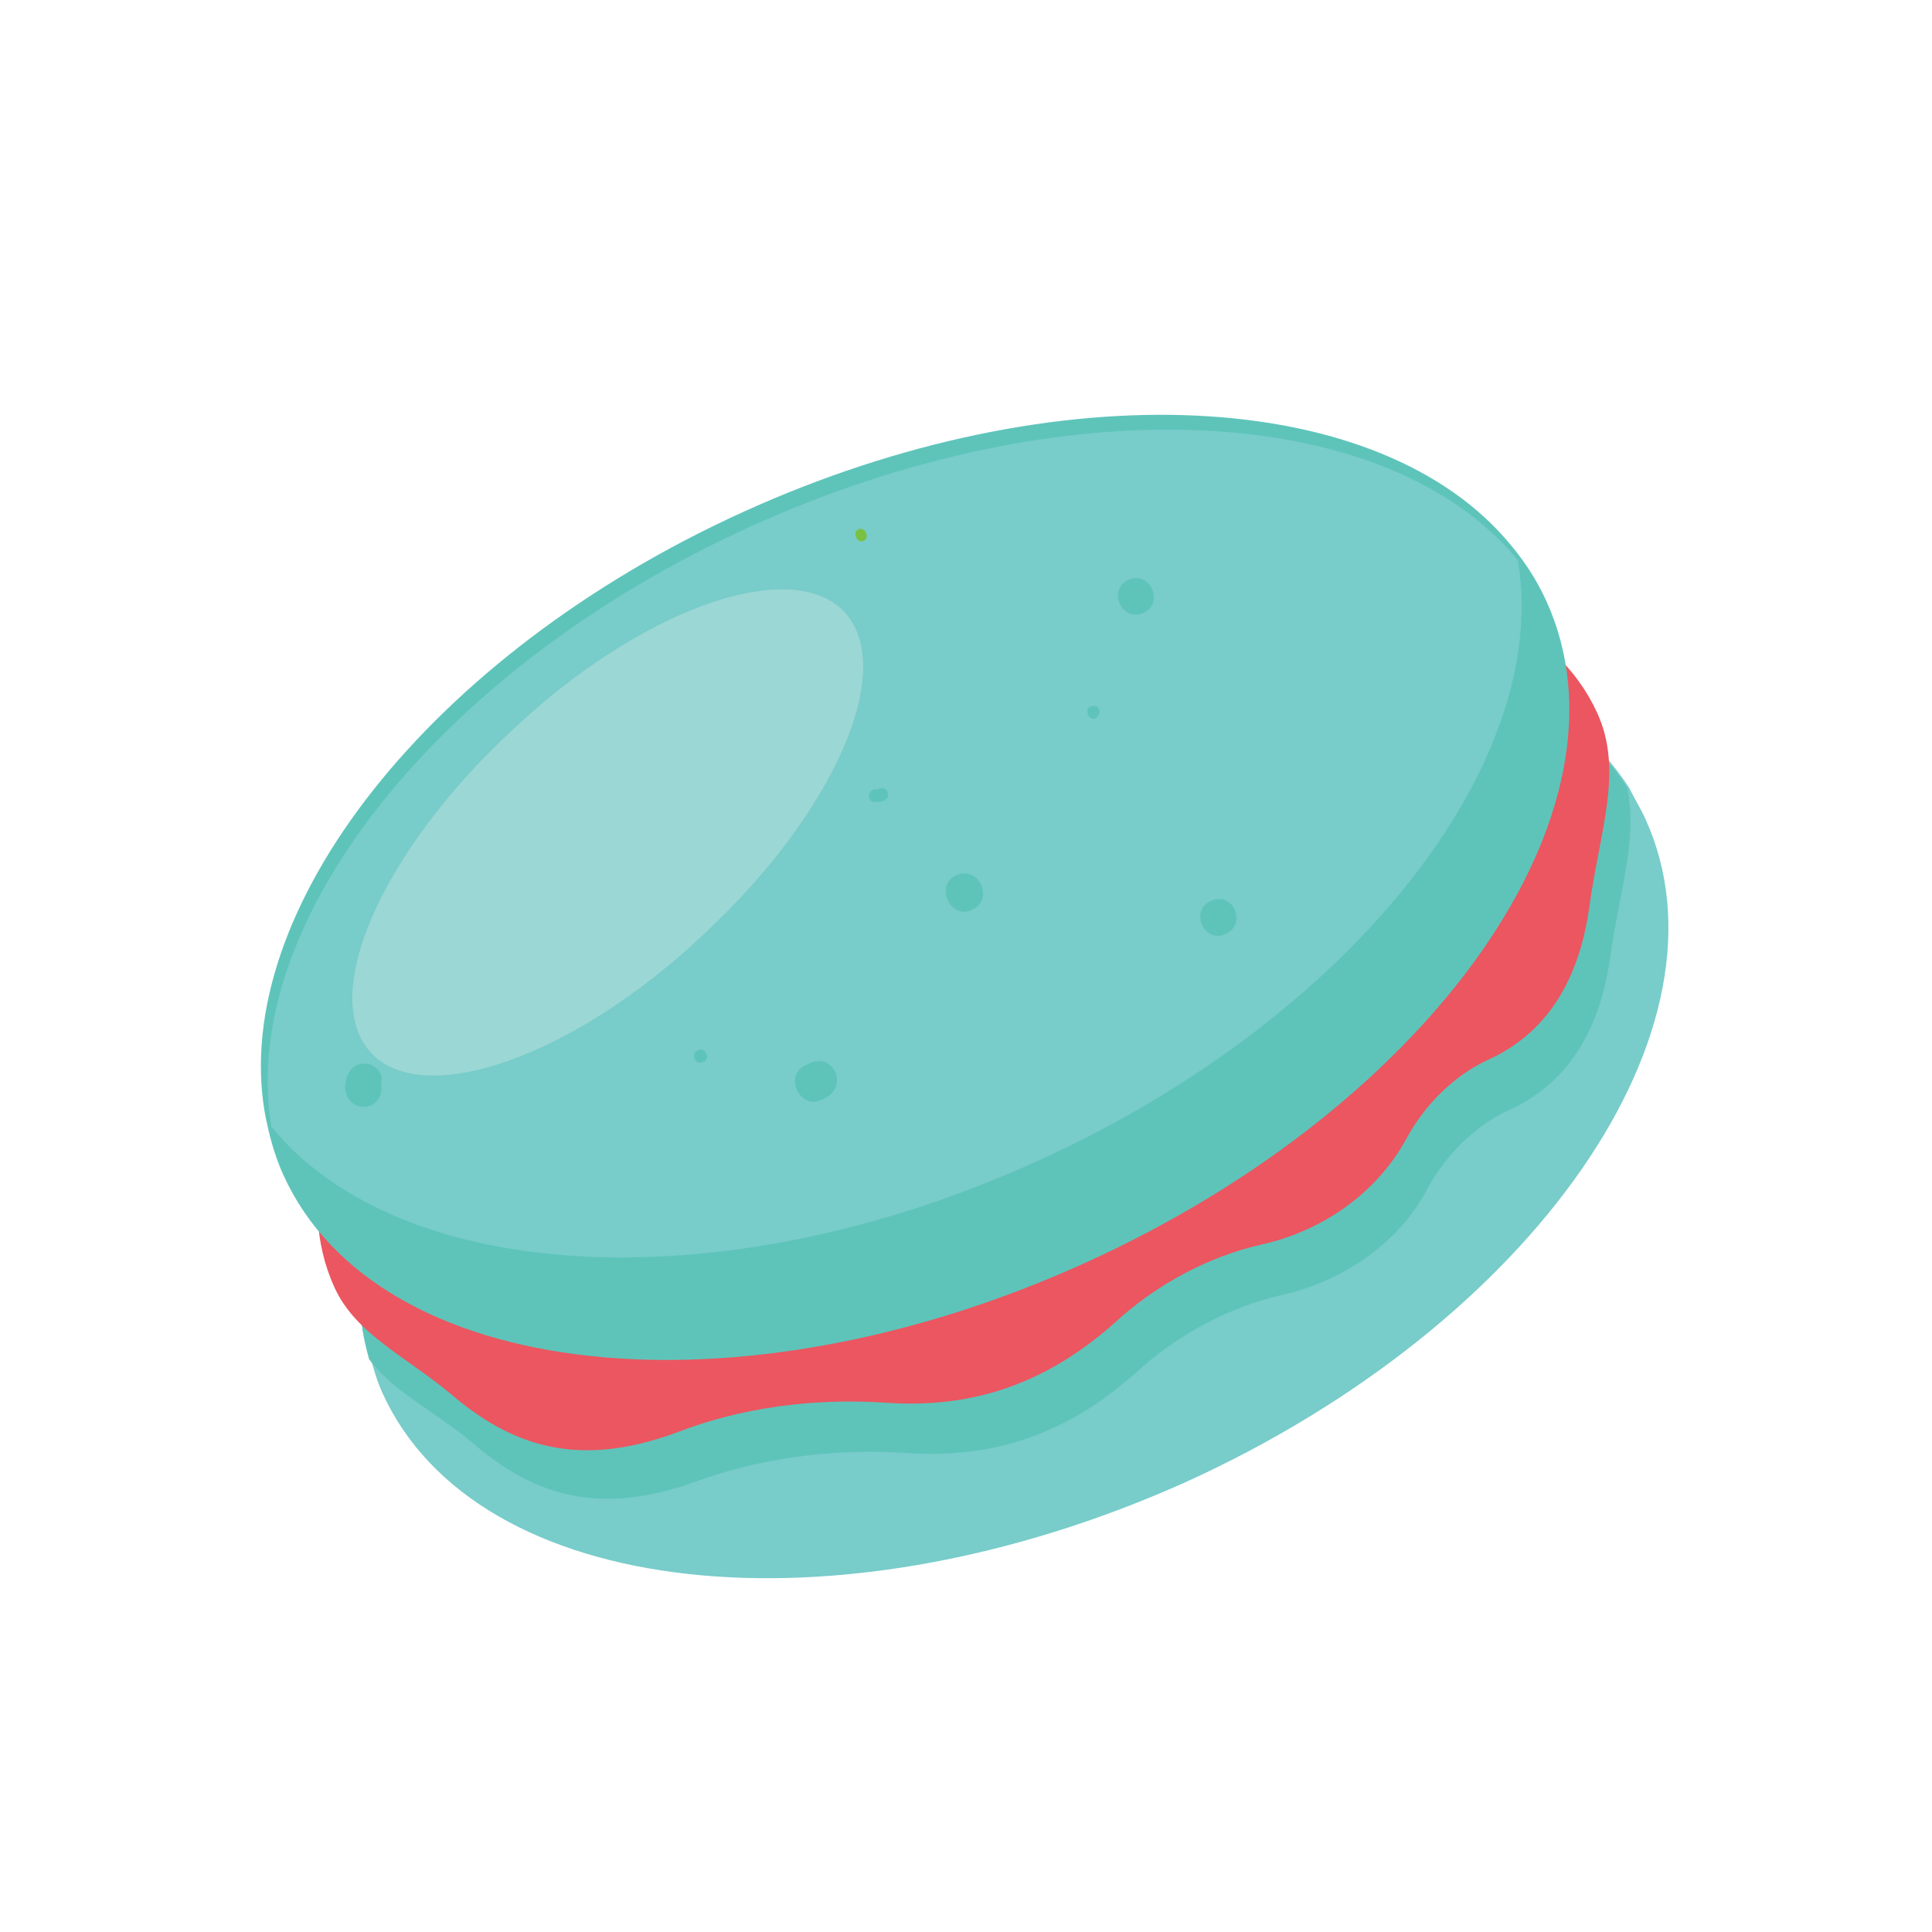 <svg width="86" height="86" viewBox="0 0 86 86" fill="none" xmlns="http://www.w3.org/2000/svg">
<path d="M73.244 36.456C77.453 45.716 68.293 58.924 52.786 65.971C37.173 72.978 21.199 71.194 17.024 62.007C16.79 61.493 16.63 60.945 16.503 60.471C13.878 51.378 22.891 39.213 37.589 32.533C52.287 25.853 67.379 27.063 72.536 35.093C72.703 35.461 73.01 35.942 73.244 36.456Z" fill="#78CCCA"/>
<path d="M72.429 35.053C72.923 37.311 72.075 39.736 71.68 42.576C71.286 45.415 70.104 48.081 67.164 49.417C65.694 50.085 64.345 51.407 63.529 52.931C62.247 55.376 59.728 57.052 57.069 57.64C54.737 58.168 52.379 59.417 50.508 61.154C47.408 63.893 44.155 64.928 40.407 64.681C37.02 64.447 33.786 64.941 31.04 65.923C27.012 67.399 24.072 66.784 21.2 64.366C19.449 62.856 17.565 62.027 16.43 60.504C13.805 51.411 22.818 39.246 37.516 32.566C52.18 25.813 67.272 27.023 72.429 35.053Z" fill="#5EC4BA"/>
<path d="M71.106 31.753C72.275 34.325 71.2 37.031 70.752 40.337C70.358 43.177 69.175 45.842 66.235 47.178C64.766 47.846 63.416 49.169 62.601 50.692C61.245 53.171 58.799 54.814 56.14 55.402C53.809 55.929 51.45 57.179 49.58 58.916C46.48 61.654 43.226 62.69 39.478 62.443C36.091 62.209 32.858 62.703 30.145 63.758C26.043 65.268 23.07 64.579 20.198 62.161C18.167 60.424 15.855 59.435 14.886 57.304C11.279 49.367 20.94 37.262 36.447 30.214C52.027 23.134 67.499 23.816 71.106 31.753Z" fill="#EB5660"/>
<path d="M68.835 26.756C73.043 36.015 63.85 49.149 48.344 56.197C32.764 63.277 16.79 61.493 12.615 52.306C12.214 51.425 11.961 50.476 11.78 49.494C10.271 40.515 19.11 29.138 33.073 22.792C47.11 16.413 61.493 17.235 67.265 24.277C67.853 24.985 68.401 25.8 68.835 26.756Z" fill="#5EC4BA"/>
<path d="M67.566 24.939C69.075 33.917 60.236 45.294 46.199 51.674C32.236 58.02 17.853 57.197 12.081 50.156C10.571 41.176 19.411 29.8 33.374 23.454C47.41 17.074 61.794 17.897 67.566 24.939Z" fill="#78CCCA"/>
<path d="M37.569 27.222C39.967 29.767 37.128 36.2 31.328 41.585C25.563 47.043 18.902 49.361 16.537 46.889C14.139 44.343 16.978 37.91 22.777 32.525C28.543 27.067 35.204 24.75 37.569 27.222Z" fill="#9BD7D5"/>
<path d="M48.539 31.458C48.245 31.591 48.479 32.106 48.773 31.972C49.107 31.732 48.906 31.291 48.539 31.458Z" fill="#5EC4BA"/>
<path d="M50.229 25.812C49.274 26.247 49.942 27.716 50.897 27.282C51.853 26.848 51.185 25.378 50.229 25.812Z" fill="#5EC4BA"/>
<path d="M42.553 38.966C41.597 39.401 42.298 40.944 43.254 40.51C44.283 40.042 43.581 38.499 42.553 38.966Z" fill="#5EC4BA"/>
<path d="M31.101 46.742L31.028 46.776C30.734 46.909 30.967 47.424 31.261 47.29L31.335 47.257C31.629 47.123 31.395 46.609 31.101 46.742Z" fill="#5EC4BA"/>
<path d="M39.118 35.118L39.045 35.152C38.724 35.032 38.524 35.566 38.844 35.686C39.025 35.693 39.132 35.733 39.352 35.633C39.72 35.466 39.486 34.951 39.118 35.118Z" fill="#5EC4BA"/>
<path d="M38.211 23.56C37.917 23.694 38.151 24.209 38.444 24.075C38.739 23.941 38.505 23.427 38.211 23.56Z" fill="#7AC143"/>
<path d="M36.065 47.324L35.844 47.424C34.889 47.858 35.59 49.401 36.546 48.967L36.766 48.867C37.762 48.326 37.094 46.856 36.065 47.324Z" fill="#5EC4BA"/>
<path d="M16.303 47.35C15.836 47.296 15.461 47.644 15.408 48.111C15.328 48.325 15.354 48.579 15.455 48.799C15.655 49.24 16.156 49.367 16.524 49.2C16.891 49.033 17.051 48.606 16.958 48.205C17.118 47.777 16.664 47.363 16.303 47.35Z" fill="#5EC4BA"/>
<path d="M53.889 40.109C52.934 40.544 53.602 42.013 54.557 41.579C55.513 41.145 54.918 39.642 53.889 40.109Z" fill="#5EC4BA"/>
</svg>

